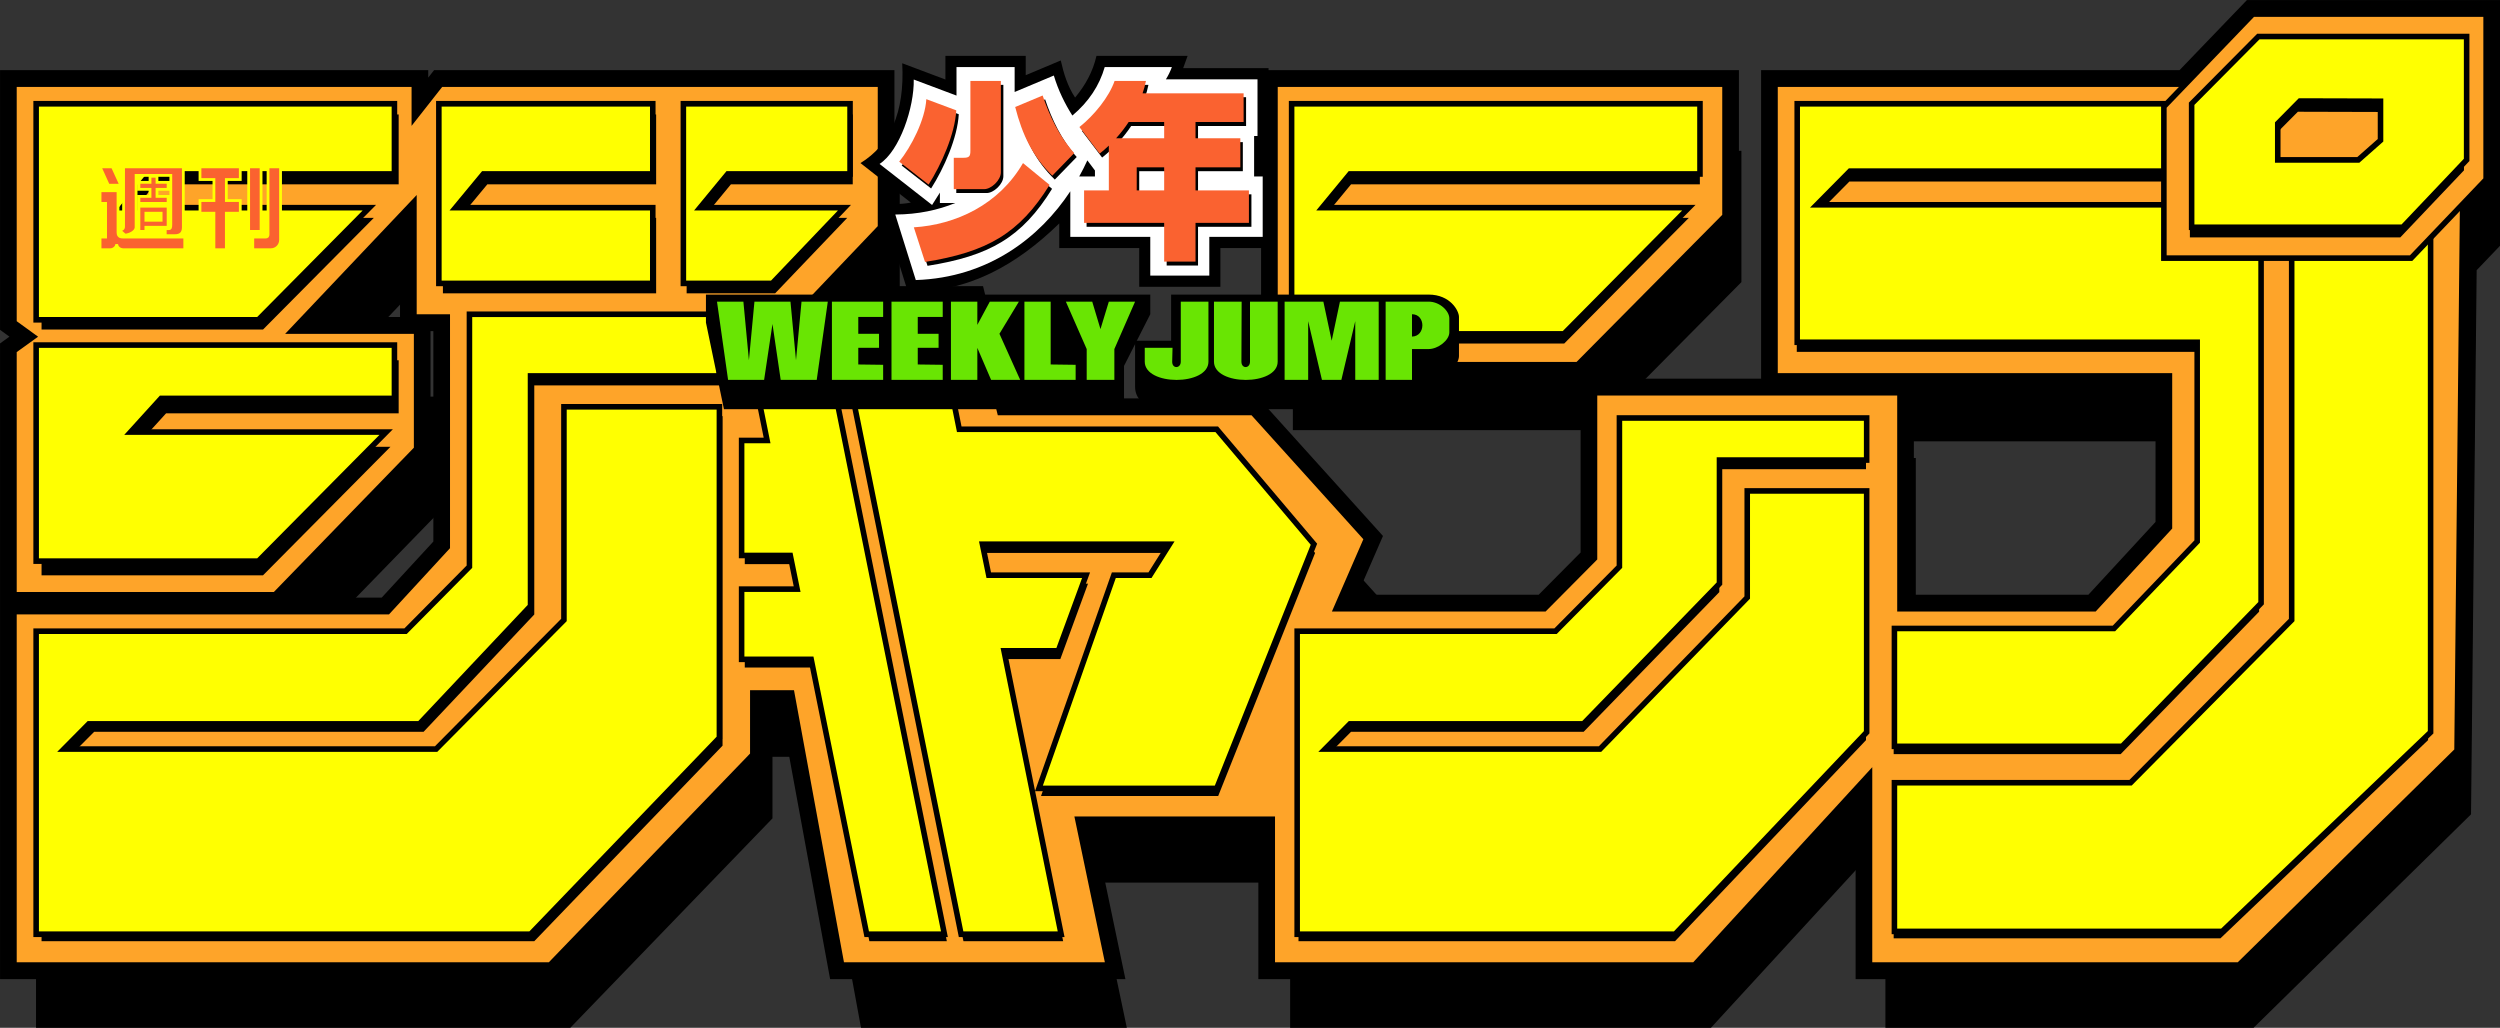 <?xml version="1.0" encoding="UTF-8"?>
<svg xmlns="http://www.w3.org/2000/svg" xmlns:xlink="http://www.w3.org/1999/xlink" width="90px" height="37px" viewBox="0 0 90 37" version="1.1">
<rect x="0" y="0" width="90" height="37" fill="#333333" stroke="none"/>
<g id="surface1">
<path style=" stroke:none;fill-rule:nonzero;fill:rgb(0%,0%,0%);fill-opacity:1;" d="M 81.629 2.914 L 79.211 5.43 L 64.484 5.43 L 64.484 15.887 L 78.637 15.887 L 78.637 21.316 L 75.945 24.23 L 68.969 24.23 L 68.969 16.488 L 58.008 16.488 L 58.008 22.422 L 56.211 24.23 L 48.738 24.23 L 49.832 21.719 L 45.746 17.191 L 36.68 17.191 L 35.68 13.172 L 29.898 13.172 L 32.391 10.559 L 32.391 5.43 L 16.613 5.43 L 15.664 6.637 L 15.664 5.43 L 1.297 5.43 L 1.297 13.977 L 1.992 14.477 L 1.297 14.98 L 1.297 23.727 L 10.664 23.727 L 15.746 18.5 L 15.746 14.277 L 11.262 14.277 L 15.648 9.652 L 15.648 13.773 L 16.844 13.773 L 16.844 22.02 L 14.711 24.332 L 1.297 24.332 L 1.297 37 L 20.531 37 L 27.809 29.461 L 27.809 27.246 L 29.203 27.246 L 30.996 37 L 40.566 37 L 39.469 31.773 L 46.445 31.773 L 46.445 37 L 61.594 37 L 67.875 30.164 L 67.875 37 L 81.129 37 L 88.957 29.316 L 89.16 9.727 L 90 8.848 L 90 2.914 Z M 46.543 5.43 L 46.543 15.484 L 57.41 15.484 L 62.691 10.156 L 62.691 5.43 Z M 46.543 5.43 "/>
<path style="fill:none;stroke-width:10;stroke-linecap:butt;stroke-linejoin:miter;stroke:rgb(0%,0%,0%);stroke-opacity:1;stroke-miterlimit:4;" d="M 811.015 5.012 L 786.754 29.993 L 638.998 29.993 L 638.998 133.998 L 780.993 133.998 L 780.993 188.002 L 753.989 216.985 L 683.991 216.985 L 683.991 139.981 L 574.016 139.981 L 574.016 198.997 L 555.988 216.985 L 481.012 216.985 L 491.986 192.003 L 450.99 147.014 L 359.985 147.014 L 349.991 106.997 L 291.986 106.997 L 316.991 81.005 L 316.991 29.993 L 158.691 29.993 L 149.167 41.998 L 149.167 29.993 L 5.017 29.993 L 5.017 115 L 11.993 120.012 L 5.017 124.985 L 5.017 212.012 L 99.001 212.012 L 149.99 159.99 L 149.99 117.992 L 104.997 117.992 L 149.011 71.992 L 149.011 113.019 L 161.004 113.019 L 161.004 194.995 L 139.604 217.995 L 5.017 217.995 L 5.017 343.99 L 198.002 343.99 L 271.018 269.007 L 271.018 247.017 L 285.009 247.017 L 302.999 343.99 L 398.982 343.99 L 388.008 292.007 L 458.006 292.007 L 458.006 343.99 L 609.995 343.99 L 673.017 276 L 673.017 343.99 L 805.998 343.99 L 884.54 267.569 L 886.578 72.769 L 895.005 63.988 L 895.005 5.012 Z M 458.986 29.993 L 458.986 129.997 L 567.981 129.997 L 621.008 77.003 L 621.008 29.993 Z M 458.986 29.993 " transform="matrix(0.1,0,0,0.101,0,0)"/>
<path style="fill-rule:nonzero;fill:rgb(99.608%,64.314%,16.078%);fill-opacity:1;stroke-width:2;stroke-linecap:butt;stroke-linejoin:miter;stroke:rgb(0%,0%,0%);stroke-opacity:1;stroke-miterlimit:4;" d="M 638.998 29.993 L 887.009 29.993 L 884.54 267.569 L 805.998 343.99 L 673.017 343.99 L 673.017 276 L 609.995 343.99 L 458.006 343.99 L 458.006 292.007 L 388.008 292.007 L 398.982 343.99 L 302.999 343.99 L 285.009 247.017 L 271.018 247.017 L 271.018 269.007 L 198.002 343.99 L 5.017 343.99 L 5.017 217.995 L 139.604 217.995 L 161.004 194.995 L 161.004 113.019 L 149.011 113.019 L 149.011 71.992 L 104.997 117.992 L 149.99 117.992 L 149.99 159.99 L 99.001 212.012 L 5.017 212.012 L 5.017 124.985 L 11.993 120.012 L 5.017 115 L 5.017 29.993 L 149.167 29.993 L 149.167 41.998 L 158.691 29.993 L 316.991 29.993 L 316.991 81.005 L 291.986 106.997 L 349.991 106.997 L 359.985 147.014 L 450.99 147.014 L 491.986 192.003 L 481.012 216.985 L 555.988 216.985 L 574.016 198.997 L 574.016 139.981 L 683.991 139.981 L 683.991 216.985 L 753.989 216.985 L 780.993 188.002 L 780.993 133.998 L 638.998 133.998 Z M 638.998 29.993 " transform="matrix(0.1,0,0,0.101,0,0)"/>
<path style="fill-rule:nonzero;fill:rgb(99.608%,64.314%,16.078%);fill-opacity:1;stroke-width:2;stroke-linecap:butt;stroke-linejoin:miter;stroke:rgb(0%,0%,0%);stroke-opacity:1;stroke-miterlimit:4;" d="M 567.981 129.997 L 621.008 77.003 L 621.008 29.993 L 458.986 29.993 L 458.986 129.997 Z M 567.981 129.997 " transform="matrix(0.1,0,0,0.101,0,0)"/>
<path style=" stroke:none;fill-rule:nonzero;fill:rgb(0%,0%,0%);fill-opacity:1;" d="M 1.496 20.711 L 1.496 12.969 L 14.352 12.969 L 14.352 14.879 L 5.98 14.879 L 4.883 16.086 L 14.055 16.086 L 9.469 20.711 Z M 1.496 20.711 "/>
<path style=" stroke:none;fill-rule:nonzero;fill:rgb(0%,0%,0%);fill-opacity:1;" d="M 1.496 11.863 L 1.496 4.121 L 14.352 4.121 L 14.352 6.637 L 5.582 6.637 L 4.586 7.844 L 13.457 7.844 L 9.469 11.863 Z M 1.496 11.863 "/>
<path style=" stroke:none;fill-rule:nonzero;fill:rgb(0%,0%,0%);fill-opacity:1;" d="M 15.945 10.559 L 15.945 4.121 L 23.621 4.121 L 23.621 6.637 L 17.543 6.637 L 16.543 7.844 L 23.621 7.844 L 23.621 10.559 Z M 15.945 10.559 "/>
<path style=" stroke:none;fill-rule:nonzero;fill:rgb(0%,0%,0%);fill-opacity:1;" d="M 24.719 10.559 L 24.719 4.121 L 30.699 4.121 L 30.699 6.637 L 26.312 6.637 L 25.316 7.844 L 30.5 7.844 L 27.906 10.559 Z M 24.719 10.559 "/>
<path style=" stroke:none;fill-rule:nonzero;fill:rgb(0%,0%,0%);fill-opacity:1;" d="M 26.012 13.875 L 26.012 11.664 L 17.043 11.664 L 17.043 20.711 L 14.75 23.023 L 1.496 23.023 L 1.496 33.883 L 19.234 33.883 L 26.012 26.844 L 26.012 14.98 L 20.434 14.98 L 20.434 22.621 L 15.848 27.246 L 2.492 27.246 L 3.391 26.344 L 15.25 26.344 L 19.234 22.121 L 19.234 13.875 Z M 26.012 13.875 "/>
<path style=" stroke:none;fill-rule:nonzero;fill:rgb(0%,0%,0%);fill-opacity:1;" d="M 26.812 11.664 L 27.723 16.188 L 26.812 16.188 L 26.812 20.309 L 28.555 20.309 L 28.801 21.516 L 26.812 21.516 L 26.812 24.031 L 29.305 24.031 L 31.297 33.883 L 34.086 33.883 L 29.602 11.664 Z M 26.812 11.664 "/>
<path style=" stroke:none;fill-rule:nonzero;fill:rgb(0%,0%,0%);fill-opacity:1;" d="M 30.199 11.664 L 34.684 33.883 L 38.273 33.883 L 36.223 23.727 L 38.172 23.727 L 39.168 21.012 L 35.676 21.012 L 35.449 19.906 L 42.16 19.906 L 41.461 21.012 L 40.168 21.012 L 37.477 28.656 L 43.855 28.656 L 47.344 19.906 L 43.855 15.785 L 34.617 15.785 L 33.789 11.664 Z M 30.199 11.664 "/>
<path style=" stroke:none;fill-rule:nonzero;fill:rgb(0%,0%,0%);fill-opacity:1;" d="M 67.176 16.891 L 67.176 15.383 L 58.305 15.383 L 58.305 20.711 L 56.012 23.023 L 46.746 23.023 L 46.746 33.883 L 60.301 33.883 L 67.176 26.645 L 67.176 17.996 L 62.891 17.996 L 62.891 21.816 L 57.609 27.246 L 47.742 27.246 L 48.637 26.344 L 57.012 26.344 L 61.895 21.316 L 61.895 16.891 Z M 67.176 16.891 "/>
<path style=" stroke:none;fill-rule:nonzero;fill:rgb(0%,0%,0%);fill-opacity:1;" d="M 46.543 12.367 L 46.543 4.121 L 61.195 4.121 L 61.195 6.637 L 48.637 6.637 L 47.641 7.844 L 60.797 7.844 L 56.312 12.367 Z M 46.543 12.367 "/>
<path style=" stroke:none;fill-rule:nonzero;fill:rgb(0%,0%,0%);fill-opacity:1;" d="M 64.684 4.121 L 64.684 12.668 L 79.035 12.668 L 79.035 19.809 L 76.047 22.926 L 68.172 22.926 L 68.172 27.148 L 76.344 27.148 L 81.328 22.02 L 81.328 7.742 L 65.383 7.742 L 66.578 6.535 L 82.426 6.535 L 82.426 22.621 L 76.645 28.453 L 68.172 28.453 L 68.172 33.781 L 79.934 33.781 L 87.41 26.645 L 87.41 4.121 Z M 64.684 4.121 "/>
<path style="fill-rule:nonzero;fill:rgb(100%,100%,0.392%);fill-opacity:1;stroke-width:2;stroke-linecap:butt;stroke-linejoin:miter;stroke:rgb(0%,0%,0%);stroke-opacity:1;stroke-miterlimit:4;" d="M 13.012 113.99 L 13.012 36.986 L 141.995 36.986 L 141.995 62.007 L 54.008 62.007 L 44.013 74.012 L 132.981 74.012 L 93.004 113.99 Z M 13.012 113.99 " transform="matrix(0.1,0,0,0.101,0,0)"/>
<path style="fill-rule:nonzero;fill:rgb(100%,100%,0.392%);fill-opacity:1;stroke-width:2;stroke-linecap:butt;stroke-linejoin:miter;stroke:rgb(0%,0%,0%);stroke-opacity:1;stroke-miterlimit:4;" d="M 13.012 200.007 L 13.012 123.003 L 141.995 123.003 L 141.995 142.002 L 58.005 142.002 L 46.992 154.007 L 139.017 154.007 L 93.004 200.007 Z M 13.012 200.007 " transform="matrix(0.1,0,0,0.101,0,0)"/>
<path style="fill-rule:nonzero;fill:rgb(100%,100%,0.392%);fill-opacity:1;stroke-width:2;stroke-linecap:butt;stroke-linejoin:miter;stroke:rgb(0%,0%,0%);stroke-opacity:1;stroke-miterlimit:4;" d="M 157.986 101.014 L 157.986 36.986 L 234.999 36.986 L 234.999 62.007 L 174.016 62.007 L 163.982 74.012 L 234.999 74.012 L 234.999 101.014 Z M 157.986 101.014 " transform="matrix(0.1,0,0,0.101,0,0)"/>
<path style="fill-rule:nonzero;fill:rgb(100%,100%,0.392%);fill-opacity:1;stroke-width:2;stroke-linecap:butt;stroke-linejoin:miter;stroke:rgb(0%,0%,0%);stroke-opacity:1;stroke-miterlimit:4;" d="M 246.013 101.014 L 246.013 36.986 L 306.017 36.986 L 306.017 62.007 L 262.003 62.007 L 252.009 74.012 L 304.018 74.012 L 277.994 101.014 Z M 246.013 101.014 " transform="matrix(0.1,0,0,0.101,0,0)"/>
<path style="fill-rule:nonzero;fill:rgb(100%,100%,0.392%);fill-opacity:1;stroke-width:2;stroke-linecap:butt;stroke-linejoin:miter;stroke:rgb(0%,0%,0%);stroke-opacity:1;stroke-miterlimit:4;" d="M 258.985 133.998 L 258.985 112.008 L 168.999 112.008 L 168.999 201.988 L 145.993 224.988 L 13.012 224.988 L 13.012 332.995 L 190.986 332.995 L 258.985 262.985 L 258.985 144.993 L 203.018 144.993 L 203.018 220.986 L 157.006 266.986 L 23.006 266.986 L 31.981 258.012 L 151.01 258.012 L 190.986 216.014 L 190.986 133.998 Z M 258.985 133.998 " transform="matrix(0.1,0,0,0.101,0,0)"/>
<path style="fill-rule:nonzero;fill:rgb(100%,100%,0.392%);fill-opacity:1;stroke-width:2;stroke-linecap:butt;stroke-linejoin:miter;stroke:rgb(0%,0%,0%);stroke-opacity:1;stroke-miterlimit:4;" d="M 266.981 112.008 L 276.152 156.998 L 266.981 156.998 L 266.981 197.986 L 284.5 197.986 L 286.969 209.992 L 266.981 209.992 L 266.981 235.012 L 292.025 235.012 L 312.013 332.995 L 339.997 332.995 L 295.004 112.008 Z M 266.981 112.008 " transform="matrix(0.1,0,0,0.101,0,0)"/>
<path style="fill-rule:nonzero;fill:rgb(100%,100%,0.392%);fill-opacity:1;stroke-width:2;stroke-linecap:butt;stroke-linejoin:miter;stroke:rgb(0%,0%,0%);stroke-opacity:1;stroke-miterlimit:4;" d="M 301 112.008 L 345.993 332.995 L 382.011 332.995 L 361.435 231.981 L 380.992 231.981 L 390.986 205.019 L 355.948 205.019 L 353.675 193.985 L 421.008 193.985 L 413.993 205.019 L 400.981 205.019 L 374.016 281.012 L 438.018 281.012 L 473.017 193.985 L 438.018 152.997 L 345.327 152.997 L 337.018 112.008 Z M 301 112.008 " transform="matrix(0.1,0,0,0.101,0,0)"/>
<path style="fill-rule:nonzero;fill:rgb(100%,100%,0.392%);fill-opacity:1;stroke-width:2;stroke-linecap:butt;stroke-linejoin:miter;stroke:rgb(0%,0%,0%);stroke-opacity:1;stroke-miterlimit:4;" d="M 671.998 163.992 L 671.998 148.995 L 582.992 148.995 L 582.992 201.988 L 559.985 224.988 L 466.981 224.988 L 466.981 332.995 L 603.019 332.995 L 671.998 261.003 L 671.998 174.986 L 629.004 174.986 L 629.004 212.983 L 576.015 266.986 L 477.014 266.986 L 485.99 258.012 L 570.019 258.012 L 619.01 208.01 L 619.01 163.992 Z M 671.998 163.992 " transform="matrix(0.1,0,0,0.101,0,0)"/>
<path style="fill-rule:nonzero;fill:rgb(100%,100%,0.392%);fill-opacity:1;stroke-width:2;stroke-linecap:butt;stroke-linejoin:miter;stroke:rgb(0%,0%,0%);stroke-opacity:1;stroke-miterlimit:4;" d="M 464.982 119.002 L 464.982 36.986 L 611.994 36.986 L 611.994 62.007 L 485.99 62.007 L 475.995 74.012 L 607.996 74.012 L 563.003 119.002 Z M 464.982 119.002 " transform="matrix(0.1,0,0,0.101,0,0)"/>
<path style="fill-rule:nonzero;fill:rgb(100%,100%,0.392%);fill-opacity:1;stroke-width:2;stroke-linecap:butt;stroke-linejoin:miter;stroke:rgb(0%,0%,0%);stroke-opacity:1;stroke-miterlimit:4;" d="M 646.993 36.986 L 646.993 121.993 L 790.987 121.993 L 790.987 193.014 L 761.005 224.017 L 681.992 224.017 L 681.992 266.015 L 763.983 266.015 L 813.993 215.003 L 813.993 73.002 L 654.009 73.002 L 666.002 60.997 L 825.007 60.997 L 825.007 220.986 L 767.001 278.992 L 681.992 278.992 L 681.992 331.985 L 800.002 331.985 L 875.016 261.003 L 875.016 36.986 Z M 646.993 36.986 " transform="matrix(0.1,0,0,0.101,0,0)"/>
<path style="fill-rule:nonzero;fill:rgb(99.608%,64.314%,16.078%);fill-opacity:1;stroke-width:2;stroke-linecap:butt;stroke-linejoin:miter;stroke:rgb(0%,0%,0%);stroke-opacity:1;stroke-miterlimit:4;" d="M 778.994 92 L 778.994 37.997 L 811.015 5.012 L 895.005 5.012 L 895.005 63.988 L 868.001 92 Z M 778.994 92 " transform="matrix(0.1,0,0,0.101,0,0)"/>
<path style=" stroke:none;fill-rule:nonzero;fill:rgb(0%,0%,0%);fill-opacity:1;" d="M 81.23 1.711 L 78.836 4.121 L 78.836 8.547 L 86.41 8.547 L 88.703 6.133 L 88.703 1.711 Z M 82.723 4.023 L 85.613 4.031 L 85.613 5.43 L 84.816 6.133 L 81.926 6.133 L 81.926 4.824 Z M 82.723 4.023 "/>
<path style="fill-rule:nonzero;fill:rgb(100%,100%,0.392%);fill-opacity:1;stroke-width:2;stroke-linecap:butt;stroke-linejoin:miter;stroke:rgb(0%,0%,0%);stroke-opacity:1;stroke-miterlimit:4;" d="M 813.014 13.015 L 788.988 36.986 L 788.988 81.005 L 864.983 81.005 L 887.989 56.995 L 887.989 13.015 Z M 827.985 36.015 L 856.988 36.093 L 856.988 50.002 L 848.992 56.995 L 819.99 56.995 L 819.99 44.019 Z M 827.985 36.015 " transform="matrix(0.1,0,0,0.101,0,0)"/>
<path style=" stroke:none;fill-rule:nonzero;fill:rgb(0%,0%,0%);fill-opacity:1;" d="M 25.414 10.605 L 25.414 11.613 L 26.062 14.73 L 40.465 14.73 L 40.465 13.172 L 41.41 11.312 L 41.41 10.605 Z M 25.414 10.605 "/>
<path style=" stroke:none;fill-rule:nonzero;fill:rgb(0%,0%,0%);fill-opacity:1;" d="M 40.863 12.266 L 42.16 12.266 L 42.16 10.605 C 42.16 10.605 48.379 10.605 51.43 10.605 C 52.207 10.605 52.523 11.184 52.523 11.41 L 52.523 12.82 C 52.523 13.059 52.199 13.625 51.43 13.625 L 51.18 13.625 L 51.18 14.73 L 41.961 14.73 C 41.184 14.719 40.863 14.344 40.863 13.926 Z M 40.863 12.266 "/>
<path style=" stroke:none;fill-rule:nonzero;fill:rgb(41.176%,89.804%,1.176%);fill-opacity:1;" d="M 25.812 10.859 L 26.211 13.676 L 27.508 13.676 L 27.809 11.664 L 28.105 13.676 L 29.402 13.676 L 29.801 10.859 L 28.855 10.859 L 28.656 12.969 L 28.457 10.859 L 27.16 10.859 L 26.961 12.969 L 26.762 10.859 Z M 25.812 10.859 "/>
<path style=" stroke:none;fill-rule:nonzero;fill:rgb(41.176%,89.804%,1.176%);fill-opacity:1;" d="M 31.793 10.859 L 31.793 11.41 L 30.898 11.41 L 30.898 12.016 L 31.645 12.016 L 31.645 12.52 L 30.898 12.52 L 30.898 13.121 L 31.793 13.133 L 31.793 13.676 L 29.949 13.676 L 29.949 10.859 Z M 31.793 10.859 "/>
<path style=" stroke:none;fill-rule:nonzero;fill:rgb(41.176%,89.804%,1.176%);fill-opacity:1;" d="M 33.938 10.859 L 33.938 11.41 L 33.039 11.41 L 33.039 12.016 L 33.789 12.016 L 33.789 12.52 L 33.039 12.52 L 33.039 13.121 L 33.938 13.133 L 33.938 13.676 L 32.094 13.676 L 32.094 10.859 Z M 33.938 10.859 "/>
<path style=" stroke:none;fill-rule:nonzero;fill:rgb(41.176%,89.804%,1.176%);fill-opacity:1;" d="M 34.234 10.859 L 34.234 13.676 L 35.184 13.676 L 35.184 12.523 L 35.68 13.676 L 36.727 13.676 L 35.98 12.016 L 36.68 10.859 L 35.633 10.859 L 35.184 11.695 L 35.184 10.859 Z M 34.234 10.859 "/>
<path style=" stroke:none;fill-rule:nonzero;fill:rgb(41.176%,89.804%,1.176%);fill-opacity:1;" d="M 37.824 10.859 L 37.824 13.121 L 38.723 13.133 L 38.723 13.676 L 36.879 13.676 L 36.879 10.859 Z M 37.824 10.859 "/>
<path style=" stroke:none;fill-rule:nonzero;fill:rgb(41.176%,89.804%,1.176%);fill-opacity:1;" d="M 38.371 10.859 L 39.32 10.859 L 39.617 11.848 L 39.918 10.859 L 40.863 10.859 L 40.117 12.566 L 40.117 13.676 L 39.121 13.676 L 39.121 12.566 Z M 38.371 10.859 "/>
<path style=" stroke:none;fill-rule:nonzero;fill:rgb(41.176%,89.804%,1.176%);fill-opacity:1;" d="M 41.211 12.52 L 42.211 12.52 L 42.199 13.02 C 42.195 13.285 42.508 13.273 42.508 13.02 L 42.508 10.859 L 43.504 10.859 L 43.504 13.02 C 43.504 13.895 41.211 13.898 41.211 13.02 Z M 41.211 12.52 "/>
<path style=" stroke:none;fill-rule:nonzero;fill:rgb(41.176%,89.804%,1.176%);fill-opacity:1;" d="M 43.703 10.859 L 44.699 10.859 L 44.691 13.02 C 44.691 13.285 45 13.273 45 13.02 L 45 10.859 L 45.996 10.859 L 45.996 13.02 C 45.996 13.895 43.703 13.898 43.703 13.02 Z M 43.703 10.859 "/>
<path style=" stroke:none;fill-rule:nonzero;fill:rgb(41.176%,89.804%,1.176%);fill-opacity:1;" d="M 46.246 13.676 L 46.246 10.859 L 47.641 10.859 L 47.941 12.266 L 48.238 10.859 L 49.633 10.859 L 49.633 13.676 L 48.789 13.676 L 48.789 11.562 L 48.289 13.676 L 47.59 13.676 L 47.094 11.562 L 47.094 13.676 Z M 46.246 13.676 "/>
<path style=" stroke:none;fill-rule:nonzero;fill:rgb(41.176%,89.804%,1.176%);fill-opacity:1;" d="M 49.883 10.859 L 49.883 13.676 L 50.832 13.676 L 50.832 12.566 L 51.43 12.566 C 51.77 12.566 52.176 12.25 52.176 11.965 L 52.176 11.461 C 52.176 11.199 51.836 10.859 51.43 10.859 Z M 50.832 11.312 C 51.332 11.312 51.328 12.109 50.832 12.117 Z M 50.832 11.312 "/>
<path style=" stroke:none;fill-rule:nonzero;fill:rgb(0%,0%,0%);fill-opacity:1;" d="M 34.035 2.012 L 34.035 2.863 L 32.48 2.277 C 32.578 4.078 32.023 5.227 30.977 5.871 L 32.789 7.293 C 32.41 7.371 32.051 7.34 31.688 7.324 L 32.68 10.496 C 34.855 10.543 36.621 9.52 38.133 8.043 L 38.133 8.93 L 41.012 8.93 L 41.012 10.324 L 43.934 10.324 L 43.934 8.93 L 45.855 8.93 L 45.855 5.949 L 45.547 5.949 L 45.547 5.297 L 45.668 5.297 L 45.668 2.453 L 42.594 2.453 L 42.754 2.012 L 39.473 2.012 C 39.344 2.578 39.074 3.07 38.703 3.512 C 38.434 3.105 38.293 2.648 38.188 2.176 L 36.926 2.707 L 36.926 2.012 Z M 34.035 2.012 "/>
<path style=" stroke:none;fill-rule:nonzero;fill:rgb(100%,100%,100%);fill-opacity:1;" d="M 34.434 2.414 L 34.434 3.441 L 32.895 2.863 C 32.914 3.863 32.391 5.43 31.664 5.902 L 33.555 7.379 L 33.836 6.934 L 33.836 7.309 L 34.387 7.309 C 33.777 7.559 33.055 7.719 32.23 7.723 L 32.969 10.082 C 35.586 9.996 37.441 8.539 38.531 6.887 L 38.531 8.527 L 41.41 8.527 L 41.41 9.922 L 43.535 9.922 L 43.535 8.527 L 45.457 8.527 L 45.457 6.352 L 45.148 6.352 L 45.148 4.895 L 45.27 4.895 L 45.27 2.855 L 41.973 2.855 C 42.051 2.727 42.125 2.586 42.188 2.414 L 39.77 2.414 C 39.578 3.082 39.191 3.668 38.605 4.16 C 38.332 3.727 38.098 3.254 37.938 2.719 L 36.527 3.312 L 36.527 2.414 Z M 39.145 5.773 L 39.418 6.137 L 39.418 6.352 L 38.852 6.352 C 38.957 6.16 39.059 5.965 39.145 5.773 Z M 39.145 5.773 "/>
<path style=" stroke:none;fill-rule:nonzero;fill:rgb(0%,0%,0%);fill-opacity:1;" d="M 40.215 3.055 C 40.02 3.625 39.484 4.289 38.949 4.715 L 39.676 5.672 C 39.789 5.582 39.898 5.488 40.008 5.383 L 40.008 6.996 L 39.117 6.996 L 39.117 8.164 L 42 8.164 L 42 9.559 L 43.129 9.559 L 43.129 8.164 L 45.051 8.164 L 45.051 6.996 L 43.129 6.996 L 43.129 6.164 L 44.742 6.164 L 44.742 5.117 L 43.129 5.117 L 43.129 4.535 L 44.859 4.535 L 44.859 3.5 L 41.223 3.5 C 41.273 3.355 41.312 3.207 41.344 3.055 Z M 40.723 4.535 L 42 4.535 L 42 5.117 L 40.27 5.117 C 40.43 4.938 40.586 4.742 40.723 4.535 Z M 41.012 6.164 L 42 6.164 L 42 6.996 L 41.012 6.996 Z M 41.012 6.164 "/>
<path style=" stroke:none;fill-rule:nonzero;fill:rgb(0%,0%,0%);fill-opacity:1;" d="M 37.625 3.578 C 37.863 4.293 38.223 5.051 38.762 5.652 L 37.973 6.465 C 37.273 5.785 36.895 5.008 36.637 3.992 Z M 37.625 3.578 "/>
<path style=" stroke:none;fill-rule:nonzero;fill:rgb(0%,0%,0%);fill-opacity:1;" d="M 32.988 8.324 C 34.492 8.23 36.047 7.52 36.918 6.012 L 37.875 6.797 C 36.789 8.551 35.621 9.215 33.391 9.57 Z M 32.988 8.324 "/>
<path style=" stroke:none;fill-rule:nonzero;fill:rgb(0%,0%,0%);fill-opacity:1;" d="M 32.461 5.961 L 33.52 6.785 C 33.984 6.055 34.469 4.961 34.516 4.113 L 33.438 3.711 C 33.395 4.453 32.895 5.426 32.461 5.961 Z M 32.461 5.961 "/>
<path style=" stroke:none;fill-rule:nonzero;fill:rgb(0%,0%,0%);fill-opacity:1;" d="M 36.121 3.055 L 36.121 6.344 C 36.121 6.629 35.77 6.949 35.523 6.949 L 34.426 6.949 L 34.426 5.82 L 34.773 5.82 C 34.98 5.82 35.023 5.77 35.023 5.57 L 35.023 3.055 Z M 36.121 3.055 "/>
<path style=" stroke:none;fill-rule:nonzero;fill:rgb(98.039%,38.431%,18.824%);fill-opacity:1;" d="M 40.125 2.914 C 39.93 3.484 39.395 4.148 38.859 4.574 L 39.586 5.531 C 39.699 5.441 39.809 5.348 39.918 5.242 L 39.918 6.855 L 39.027 6.855 L 39.027 8.023 L 41.91 8.023 L 41.91 9.418 L 43.039 9.418 L 43.039 8.023 L 44.961 8.023 L 44.961 6.855 L 43.039 6.855 L 43.039 6.023 L 44.652 6.023 L 44.652 4.977 L 43.039 4.977 L 43.039 4.391 L 44.77 4.391 L 44.77 3.359 L 41.133 3.359 C 41.184 3.215 41.223 3.066 41.254 2.914 Z M 40.633 4.391 L 41.91 4.391 L 41.91 4.977 L 40.18 4.977 C 40.34 4.797 40.496 4.602 40.633 4.391 Z M 40.922 6.023 L 41.91 6.023 L 41.91 6.855 L 40.922 6.855 Z M 40.922 6.023 "/>
<path style=" stroke:none;fill-rule:nonzero;fill:rgb(98.039%,38.431%,18.824%);fill-opacity:1;" d="M 37.535 3.438 C 37.773 4.152 38.133 4.91 38.672 5.512 L 37.883 6.324 C 37.184 5.645 36.805 4.863 36.547 3.852 Z M 37.535 3.438 "/>
<path style=" stroke:none;fill-rule:nonzero;fill:rgb(98.039%,38.431%,18.824%);fill-opacity:1;" d="M 32.898 8.184 C 34.402 8.09 35.957 7.375 36.828 5.871 L 37.785 6.656 C 36.699 8.41 35.531 9.074 33.301 9.43 Z M 32.898 8.184 "/>
<path style=" stroke:none;fill-rule:nonzero;fill:rgb(98.039%,38.431%,18.824%);fill-opacity:1;" d="M 32.371 5.82 L 33.43 6.645 C 33.895 5.914 34.379 4.82 34.426 3.973 L 33.348 3.57 C 33.305 4.312 32.805 5.285 32.371 5.82 Z M 32.371 5.82 "/>
<path style=" stroke:none;fill-rule:nonzero;fill:rgb(98.039%,38.431%,18.824%);fill-opacity:1;" d="M 36.031 2.914 L 36.031 6.203 C 36.031 6.488 35.684 6.809 35.434 6.809 L 34.336 6.809 L 34.336 5.68 L 34.684 5.68 C 34.891 5.68 34.934 5.629 34.934 5.43 L 34.934 2.914 Z M 36.031 2.914 "/>
<path style="fill-rule:nonzero;fill:rgb(98.039%,38.431%,18.824%);fill-opacity:1;stroke-width:1;stroke-linecap:butt;stroke-linejoin:miter;stroke:rgb(100%,100%,0.392%);stroke-opacity:1;stroke-miterlimit:4;" d="M 36.018 59.481 L 38.997 66.008 L 43.504 66.008 L 40.486 59.481 Z M 44.484 59.481 L 44.484 80.811 C 44.484 81.588 43.974 81.821 42.994 82.054 L 44.993 83.802 C 46.443 83.764 48.991 82.637 48.991 81.005 L 48.991 62.512 L 61.493 62.512 L 61.493 79.995 C 61.493 81.277 61.297 81.51 60.827 81.51 L 59.495 81.51 L 59.495 83.997 L 62.983 83.997 C 65.06 83.997 66.001 82.948 66.001 81.005 L 66.001 59.481 Z M 71.997 59.481 L 71.997 63.988 L 77.014 63.988 L 77.014 71.486 L 71.997 71.486 L 71.997 75.993 L 77.014 75.993 L 77.014 89.008 L 81.482 89.008 L 81.482 75.993 L 86.498 75.993 L 86.498 71.486 L 81.482 71.486 L 81.482 63.988 L 86.498 63.988 L 86.498 59.481 Z M 89.516 59.481 L 89.516 82.481 L 93.984 82.481 L 93.984 59.481 Z M 96.492 59.481 L 96.492 83.492 C 96.492 84.191 96.336 84.502 95.513 84.502 L 91.005 84.502 L 91.005 89.008 L 97.511 89.008 C 99.471 89.008 101 87.416 101 85.512 L 101 59.481 Z M 54.008 62.823 L 54.008 64.998 L 50.01 64.998 L 50.01 67.485 L 54.008 67.485 L 54.008 70.01 L 50.01 70.01 L 50.01 72.497 L 60.514 72.497 L 60.514 70.01 L 56.516 70.01 L 56.516 67.485 L 60.514 67.485 L 60.514 64.998 L 56.516 64.998 L 56.516 62.823 Z M 36.018 67.99 L 36.018 72.497 L 38.017 72.497 L 38.017 84.502 L 36.018 84.502 L 36.018 89.008 L 39.702 89.008 C 40.917 89.008 42.015 88.037 42.015 86.988 C 42.015 87.998 42.994 88.97 44.327 89.008 L 66.51 89.008 L 66.51 84.502 L 44.797 84.502 C 43.621 84.502 42.485 84.541 42.485 82.831 L 42.485 67.99 Z M 50.01 73.507 L 50.01 82.481 L 52.518 82.481 L 52.518 81.005 L 60.514 81.005 L 60.514 73.507 Z M 52.518 75.993 L 58.005 75.993 L 58.005 78.519 L 52.518 78.519 Z M 52.518 75.993 " transform="matrix(0.1,0,0,0.101,0,0)"/>
</g>
</svg>
